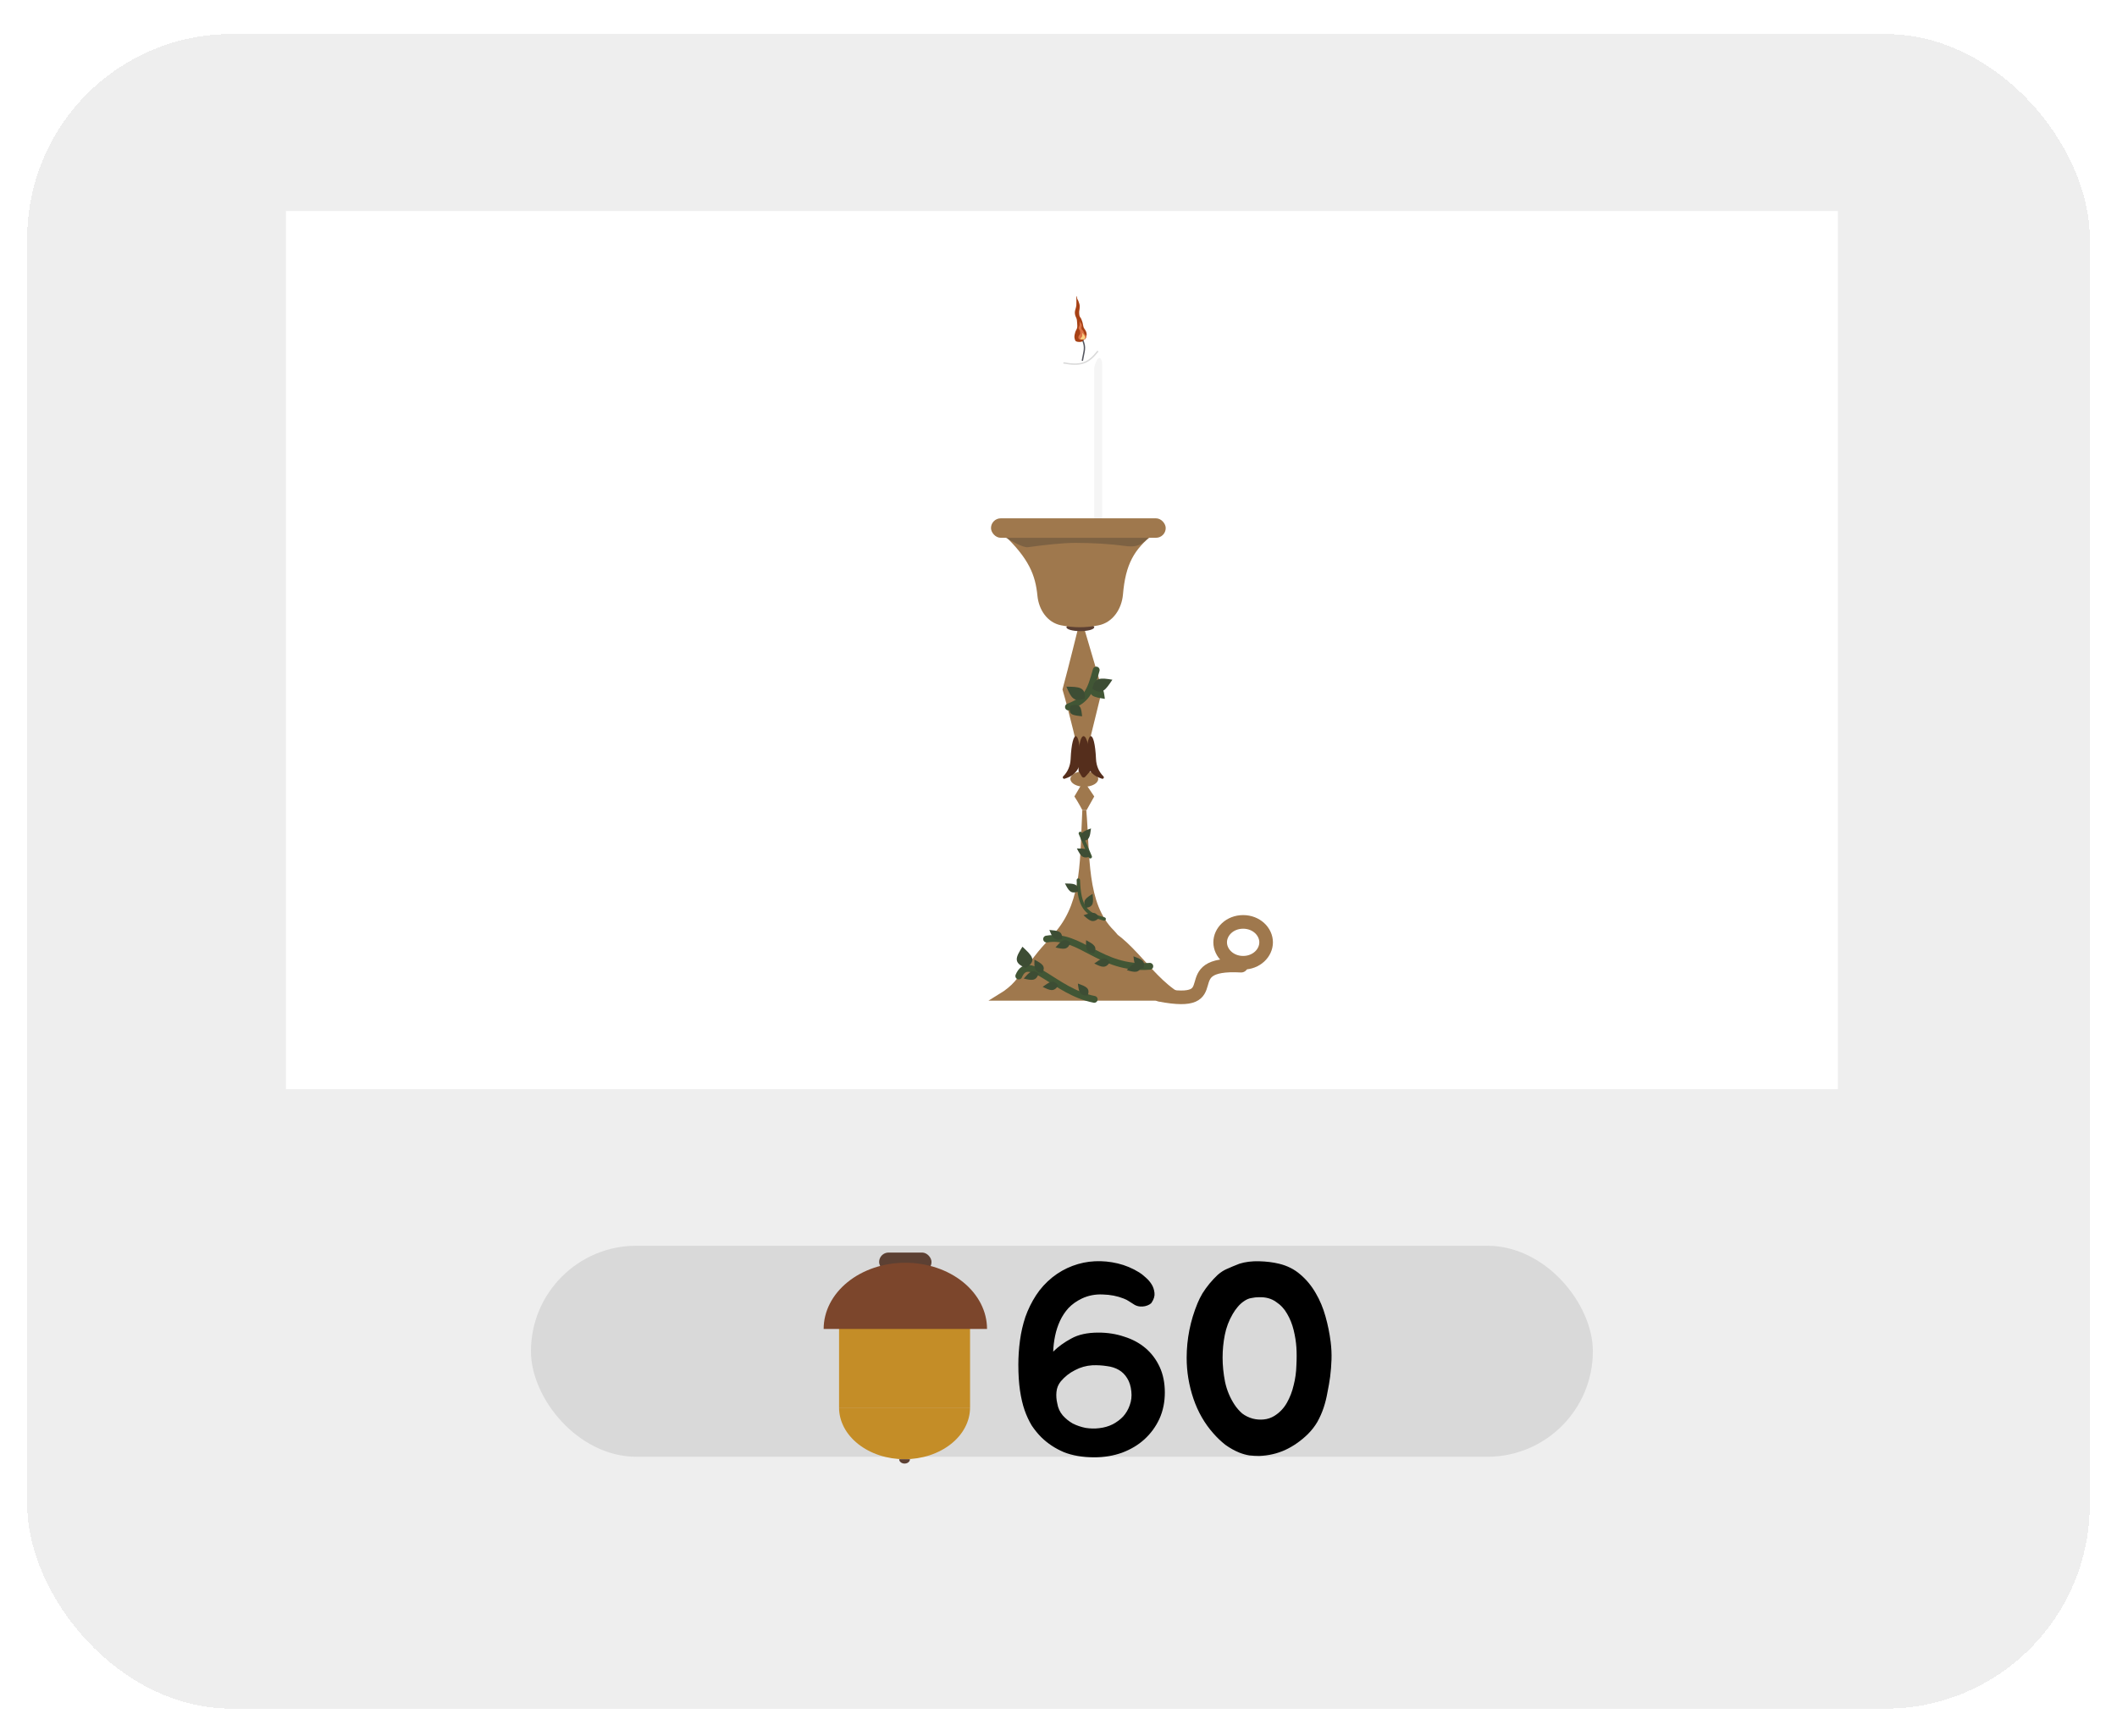 <svg width="311" height="255" viewBox="0 0 311 255" fill="none" xmlns="http://www.w3.org/2000/svg">
<g filter="url(#filter0_d_0_1)">
<rect x="4" width="303" height="246" rx="30" fill="#D9D9D9" fill-opacity="0.46" shape-rendering="crispEdges"/>
</g>
<rect x="42" y="31" width="228" height="129" fill="white"/>
<rect x="78" y="183" width="156" height="31" rx="15.5" fill="#D9D9D9"/>
<path d="M154.916 54.38C154.916 53.204 155.597 52.12 156.684 51.669C157.597 51.29 158.462 50.989 159.434 50.777C161.086 50.417 162.499 51.826 162.499 53.518V78.857C162.499 80.514 161.156 81.857 159.499 81.857H157.916C156.259 81.857 154.916 80.514 154.916 78.857V54.38Z" fill="white"/>
<path d="M160.75 54.146C160.75 53.862 160.901 53.423 161.013 53.162C161.435 52.171 161.917 52.561 161.917 53.638V80.553C161.917 80.825 161.729 81.061 161.464 81.122C161.099 81.206 160.75 80.928 160.75 80.553V54.146Z" fill="#D9D9D9" fill-opacity="0.25"/>
<path d="M156.22 53.308C158.86 53.788 159.88 53.365 161.298 51.572" stroke="#D9D9D9" stroke-width="0.2"/>
<path d="M159 49.857C159.576 51.095 159.23 51.585 159 53" stroke="#54565F" stroke-width="0.2"/>
<path d="M158.118 44.893C158.138 44.723 158.13 44.147 158.126 43.669C158.123 43.397 158.203 43.475 158.224 43.746C158.239 43.933 158.327 44.004 158.405 44.175C158.428 44.225 158.446 44.278 158.459 44.331C158.516 44.504 158.619 44.721 158.618 44.974C158.618 45.496 158.53 45.626 158.533 45.854C158.539 46.299 158.579 46.473 158.71 46.633C158.846 46.8 158.873 46.94 159.005 47.285C159.074 47.464 159.137 48.04 159.233 48.185C159.431 48.484 159.717 48.826 159.617 49.321C159.496 49.915 159.305 49.785 159.005 50.142C158.934 50.227 158.377 50.314 158.049 50.121C158.013 50.101 157.971 50.058 157.952 49.998C157.879 49.764 157.864 49.781 157.838 49.571C157.812 49.355 157.912 48.94 157.97 48.767C158.039 48.559 158.199 48.346 158.243 48.142C158.277 47.986 158.264 47.842 158.243 47.495C158.219 47.111 158.219 46.884 158.049 46.565C157.924 46.33 157.843 45.898 157.947 45.573C158.015 45.36 158.095 45.078 158.118 44.893Z" fill="#A74115"/>
<path d="M158.6 47.755C158.613 47.686 158.608 47.451 158.605 47.26C158.603 47.134 158.651 47.159 158.667 47.283C158.677 47.367 158.726 47.393 158.778 47.459C158.797 47.482 158.811 47.506 158.82 47.531C158.857 47.6 158.924 47.686 158.923 47.787C158.923 47.995 158.866 48.047 158.868 48.138C158.872 48.315 158.898 48.385 158.983 48.449C159.071 48.515 159.088 48.571 159.174 48.709C159.218 48.78 159.259 49.01 159.321 49.067C159.449 49.186 159.634 49.323 159.569 49.52C159.491 49.757 159.478 49.866 159.174 49.848C158.977 49.836 158.655 49.88 158.555 49.839C158.533 49.83 158.505 49.814 158.492 49.79C158.445 49.697 158.436 49.704 158.419 49.62C158.402 49.534 158.467 49.368 158.504 49.299C158.549 49.216 158.652 49.132 158.681 49.05C158.703 48.988 158.694 48.931 158.681 48.792C158.665 48.639 158.665 48.549 158.555 48.421C158.474 48.328 158.422 48.155 158.489 48.026C158.533 47.941 158.585 47.829 158.6 47.755Z" fill="#DD7447"/>
<path d="M158.709 49.857H159.292C159.425 49.648 159.463 49.527 159.292 49.286C159.095 49.087 159.001 48.715 159.001 49V49.286C159.001 49.571 158.72 49.579 158.709 49.857Z" fill="#FAD484"/>
<path d="M158.417 92.143H159.225C159.225 92.143 160.866 97.715 161.917 101.285C161.041 104.856 159.674 110.428 159.674 110.428H158.417C158.417 110.428 157.135 104.856 156.084 101.285C157.048 97.715 158.417 92.143 158.417 92.143Z" fill="#9F784D"/>
<path d="M159.001 115H159.404C159.404 115 160.225 116.219 160.751 117C160.313 117.781 159.629 119 159.629 119H159.001C159.001 119 158.36 117.781 157.834 117C158.316 116.219 159.001 115 159.001 115Z" fill="#9F784D"/>
<ellipse cx="158.708" cy="92.143" rx="2.042" ry="0.571" fill="#5C4033"/>
<path d="M147.334 78.428H169.501C166.573 80.698 165.348 82.924 164.971 87.32C164.787 89.467 163.468 91.463 161.352 91.868C159.441 92.235 157.771 92.237 155.865 91.855C153.847 91.45 152.606 89.568 152.405 87.519C152.111 84.512 151.194 82.071 147.334 78.428Z" fill="#9F784D"/>
<path d="M147.771 79H157.98H168.771C168.393 79.303 168.113 79.533 167.905 79.709C167.198 80.303 166.25 80.334 165.336 80.208C163.095 79.9 160.515 79.752 157.98 79.749C155.999 79.746 153.038 80.102 151.017 80.383C150.254 80.489 148.446 79.372 147.771 79Z" fill="#70593F" fill-opacity="0.7"/>
<rect x="145.584" y="76.143" width="25.667" height="2.857" rx="1.429" fill="#9F784D"/>
<ellipse cx="159.292" cy="114.429" rx="2.042" ry="1.143" fill="#9F784D"/>
<path d="M160.166 113.285C160.166 106.428 158.112 106.428 158.454 113.285L158.93 114.08C159.034 114.253 159.276 114.276 159.411 114.126L160.166 113.285Z" fill="#552E1C"/>
<path d="M161.012 111.524C160.806 106.894 159.637 107.119 159.584 111.584C159.57 112.79 160.365 113.846 161.499 114.256L161.88 114.393C162.093 114.47 162.261 114.203 162.099 114.044C161.424 113.382 161.054 112.47 161.012 111.524Z" fill="#552E1C"/>
<path d="M157.281 111.524C157.487 106.894 158.656 107.119 158.709 111.584C158.723 112.79 157.928 113.846 156.794 114.256L156.413 114.393C156.2 114.47 156.031 114.203 156.194 114.044C156.869 113.382 157.239 112.47 157.281 111.524Z" fill="#552E1C"/>
<path d="M159.503 136.072C161.994 136.072 163.999 137.569 165.988 139.585C166.986 140.597 167.93 141.684 168.942 142.764C169.941 143.829 170.984 144.862 172.119 145.685C172.495 145.958 172.911 146.229 173.366 146.5H146.991C148.024 145.871 148.841 145.207 149.469 144.47C150.257 143.546 151.008 142.539 151.75 141.572C152.497 140.598 153.238 139.66 154.025 138.837C155.599 137.194 157.303 136.072 159.503 136.072Z" fill="#9F784D" stroke="#9F784D"/>
<path d="M159.582 119H159C158.629 125.981 159 132.143 155.208 136.714C151.417 141.286 167.749 140.714 163.666 136.714C159.582 132.714 160.162 125.622 159.582 119Z" fill="#9F784D"/>
<path d="M182.625 135.428C184.575 135.428 186 136.854 186 138.428C186 140.003 184.575 141.428 182.625 141.428C180.675 141.428 179.25 140.003 179.25 138.428C179.25 136.854 180.675 135.428 182.625 135.428Z" stroke="#9F784D" stroke-width="2"/>
<path d="M170.375 146.144C180.875 148.139 172.125 141.286 182.333 141.857" stroke="#9F784D" stroke-width="2" stroke-linecap="round"/>
<path d="M162.208 135C159.46 134.278 158.544 133.165 158.416 129.285M160.166 125.857L158.708 122.428" stroke="#415635" stroke-width="0.5" stroke-linecap="round"/>
<path d="M153.749 137.949C158.708 137.092 161.624 142.521 168.916 141.949M149.666 143.378C151.148 139.855 154.916 145.664 160.749 146.807" stroke="#415635" stroke-linecap="round"/>
<path d="M156.959 103.857C159.592 102.83 160.153 101.727 161.042 98.428" stroke="#415635" stroke-linecap="round"/>
<path d="M162.309 102.663C162.122 101.167 162.005 100.344 160.319 100.713C159.749 102.292 160.699 102.407 162.309 102.663Z" fill="#415635"/>
<path d="M163.416 99.849C161.739 99.578 160.81 99.443 160.464 101.167C161.897 102.187 162.436 101.312 163.416 99.849Z" fill="#3D4D34"/>
<path d="M156.659 100.869C157.319 102.404 157.697 103.246 159.372 102.614C159.488 100.882 158.445 100.902 156.659 100.869Z" fill="#3D4D34"/>
<path d="M158.965 105.226C158.841 103.963 158.761 103.269 157.311 103.649C156.786 105.012 157.596 105.072 158.965 105.226Z" fill="#3D4D34"/>
<path d="M160.274 121.696C159.158 122.099 158.544 122.33 158.86 123.484C160.056 123.613 160.119 122.906 160.274 121.696Z" fill="#3D4D34"/>
<path d="M158.201 124.64C158.734 125.681 159.037 126.253 160.172 125.816C160.17 124.638 159.445 124.655 158.201 124.64Z" fill="#3D4D34"/>
<path d="M156.451 129.782C156.984 130.824 157.287 131.395 158.422 130.959C158.42 129.78 157.695 129.798 156.451 129.782Z" fill="#3D4D34"/>
<path d="M160.51 131.307C159.509 131.936 158.961 132.292 159.524 133.352C160.72 133.225 160.626 132.52 160.51 131.307Z" fill="#3D4D34"/>
<path d="M159.173 134.453C160.044 135.245 160.534 135.676 161.44 134.878C161.016 133.775 160.344 134.04 159.173 134.453Z" fill="#3D4D34"/>
<path d="M154.157 136.607C154.598 137.688 154.852 138.283 156.02 137.942C156.119 136.767 155.395 136.725 154.157 136.607Z" fill="#3D4D34"/>
<path d="M155.057 139.179C156.214 139.452 156.856 139.593 157.247 138.462C156.326 137.704 155.872 138.258 155.057 139.179Z" fill="#3D4D34"/>
<path d="M150.391 143.751C151.548 144.024 152.19 144.165 152.581 143.034C151.66 142.276 151.206 142.829 150.391 143.751Z" fill="#3D4D34"/>
<path d="M150.204 139.074C149.261 140.575 148.756 141.411 150.679 142.188C152.422 141.111 151.581 140.377 150.204 139.074Z" fill="#3D4D34"/>
<path d="M159.557 138.111C159.509 139.275 159.493 139.92 160.702 140.075C161.281 139.042 160.638 138.714 159.557 138.111Z" fill="#3D4D34"/>
<path d="M151.973 140.968C151.925 142.133 151.909 142.777 153.118 142.932C153.697 141.899 153.054 141.571 151.973 140.968Z" fill="#3D4D34"/>
<path d="M160.755 141.537C161.816 142.064 162.407 142.347 163.054 141.335C162.337 140.389 161.765 140.825 160.755 141.537Z" fill="#3D4D34"/>
<path d="M153.171 144.966C154.232 145.493 154.823 145.776 155.47 144.764C154.753 143.818 154.181 144.254 153.171 144.966Z" fill="#3D4D34"/>
<path d="M166.511 140.482C166.65 141.639 166.736 142.278 167.955 142.247C168.363 141.138 167.675 140.912 166.511 140.482Z" fill="#3D4D34"/>
<path d="M158.345 144.482C158.484 145.639 158.57 146.278 159.789 146.247C160.197 145.138 159.509 144.912 158.345 144.482Z" fill="#3D4D34"/>
<path d="M165.528 142.514C166.67 142.839 167.305 143.009 167.749 141.897C166.865 141.097 166.385 141.63 165.528 142.514Z" fill="#3D4D34"/>
<rect x="129.148" y="184" width="7.698" height="2.779" rx="1.39" fill="#5C4033"/>
<path d="M142.507 206.769C142.507 207.765 142.258 208.752 141.775 209.673C141.291 210.594 140.582 211.431 139.689 212.135C138.795 212.84 137.734 213.399 136.567 213.781C135.399 214.162 134.148 214.358 132.884 214.358C131.621 214.358 130.369 214.162 129.202 213.781C128.034 213.399 126.974 212.84 126.08 212.135C125.187 211.431 124.478 210.594 123.994 209.673C123.511 208.752 123.262 207.765 123.262 206.769L132.884 206.769H142.507Z" fill="#C48D27"/>
<path d="M133.679 214.359C133.679 214.443 133.658 214.526 133.618 214.604C133.579 214.682 133.52 214.753 133.447 214.812C133.373 214.872 133.286 214.919 133.189 214.951C133.093 214.983 132.99 215 132.886 215C132.782 215 132.679 214.983 132.583 214.951C132.487 214.919 132.399 214.872 132.326 214.812C132.252 214.753 132.194 214.682 132.154 214.604C132.114 214.526 132.094 214.443 132.094 214.359L132.886 214.359H133.679Z" fill="#5C4033"/>
<path d="M142.507 206.769H123.262V193.407H142.507V206.769Z" fill="#C48D27"/>
<path d="M145 195.224C145 193.947 144.69 192.682 144.087 191.502C143.483 190.321 142.6 189.249 141.485 188.346C140.371 187.442 139.048 186.726 137.592 186.237C136.136 185.748 134.576 185.497 133 185.497C131.424 185.497 129.864 185.748 128.408 186.237C126.952 186.726 125.629 187.442 124.515 188.346C123.4 189.249 122.517 190.321 121.913 191.502C121.31 192.682 121 193.947 121 195.224L133 195.224H145Z" fill="#7C462C"/>
<path d="M166.68 191.68C166.44 191.52 166.187 191.36 165.92 191.2C165.653 191.013 165.373 190.867 165.08 190.76C164.147 190.387 163.12 190.187 162 190.16C160.907 190.107 159.88 190.307 158.92 190.76C158.147 191.133 157.493 191.6 156.96 192.16C156.453 192.72 156.04 193.347 155.72 194.04C155.4 194.733 155.16 195.467 155 196.24C154.84 197.013 154.747 197.787 154.72 198.56C155.44 197.84 156.32 197.2 157.36 196.64C158.4 196.053 159.733 195.76 161.36 195.76C162.72 195.76 163.987 195.96 165.16 196.36C166.36 196.733 167.4 197.293 168.28 198.04C169.16 198.787 169.853 199.707 170.36 200.8C170.867 201.893 171.12 203.147 171.12 204.56C171.12 205.973 170.853 207.267 170.32 208.44C169.787 209.587 169.053 210.587 168.12 211.44C167.213 212.267 166.12 212.92 164.84 213.4C163.587 213.853 162.227 214.08 160.76 214.08C159.053 214.08 157.56 213.827 156.28 213.32C155.027 212.787 153.933 212.067 153 211.16C152.467 210.627 151.987 210.04 151.56 209.4C151.16 208.733 150.813 207.987 150.52 207.16C150.227 206.307 150 205.333 149.84 204.24C149.68 203.147 149.6 201.893 149.6 200.48C149.6 199.307 149.68 198.12 149.84 196.92C150 195.72 150.267 194.56 150.64 193.44C151.04 192.32 151.56 191.267 152.2 190.28C152.84 189.293 153.64 188.413 154.6 187.64C155.507 186.92 156.493 186.36 157.56 185.96C158.627 185.56 159.72 185.333 160.84 185.28C161.96 185.227 163.08 185.333 164.2 185.6C165.32 185.867 166.373 186.307 167.36 186.92C167.627 187.08 167.933 187.32 168.28 187.64C168.627 187.933 168.92 188.267 169.16 188.64C169.4 189.013 169.547 189.44 169.6 189.92C169.653 190.373 169.52 190.84 169.2 191.32C169.147 191.427 169.027 191.533 168.84 191.64C168.653 191.747 168.44 191.827 168.2 191.88C167.96 191.933 167.707 191.947 167.44 191.92C167.173 191.893 166.92 191.813 166.68 191.68ZM160.48 200.56C159.573 200.613 158.72 200.853 157.92 201.28C157.12 201.68 156.427 202.227 155.84 202.92C155.467 203.373 155.253 203.893 155.2 204.48C155.147 205.04 155.187 205.6 155.32 206.16C155.427 206.827 155.693 207.413 156.12 207.92C156.547 208.4 157.04 208.8 157.6 209.12C158.187 209.413 158.813 209.627 159.48 209.76C160.173 209.867 160.84 209.88 161.48 209.8C162.2 209.72 162.853 209.533 163.44 209.24C164.053 208.92 164.573 208.533 165 208.08C165.427 207.6 165.747 207.053 165.96 206.44C166.2 205.8 166.28 205.12 166.2 204.4C166.12 203.627 165.92 202.987 165.6 202.48C165.28 201.947 164.867 201.533 164.36 201.24C163.853 200.947 163.267 200.76 162.6 200.68C161.933 200.573 161.227 200.533 160.48 200.56ZM185.007 213.88C184.527 213.88 184.033 213.853 183.527 213.8C183.047 213.72 182.567 213.587 182.087 213.4C181.367 213.107 180.673 212.72 180.007 212.24C179.367 211.733 178.78 211.173 178.247 210.56C176.967 209.12 175.993 207.427 175.327 205.48C174.66 203.507 174.327 201.507 174.327 199.48C174.327 196.707 174.86 194.027 175.927 191.44C176.113 190.987 176.353 190.507 176.647 190C176.967 189.493 177.313 189.013 177.687 188.56C178.087 188.08 178.487 187.653 178.887 187.28C179.313 186.907 179.74 186.627 180.167 186.44C180.753 186.173 181.393 185.907 182.087 185.64C182.94 185.373 183.9 185.253 184.967 185.28C186.033 185.307 187.007 185.427 187.887 185.64C189.113 185.933 190.167 186.467 191.047 187.24C191.927 187.987 192.673 188.893 193.287 189.96C193.9 191 194.38 192.147 194.727 193.4C195.073 194.627 195.327 195.88 195.487 197.16C195.593 198.013 195.633 198.867 195.607 199.72C195.58 200.547 195.513 201.387 195.407 202.24C195.3 203.013 195.167 203.787 195.007 204.56C194.873 205.333 194.687 206.08 194.447 206.8C194.207 207.52 193.9 208.213 193.527 208.88C193.153 209.52 192.687 210.12 192.127 210.68C191.113 211.667 190.007 212.44 188.807 213C187.633 213.533 186.367 213.827 185.007 213.88ZM184.967 190.56C184.593 190.56 184.22 190.6 183.847 190.68C183.5 190.733 183.167 190.867 182.847 191.08C182.473 191.32 182.14 191.613 181.847 191.96C181.553 192.307 181.3 192.667 181.087 193.04C180.527 194 180.14 195.027 179.927 196.12C179.713 197.213 179.607 198.32 179.607 199.44C179.607 200.587 179.727 201.773 179.967 203C180.233 204.227 180.7 205.347 181.367 206.36C181.687 206.84 182.06 207.267 182.487 207.64C182.94 207.987 183.46 208.24 184.047 208.4C184.58 208.533 185.113 208.573 185.647 208.52C186.207 208.467 186.727 208.293 187.207 208C187.98 207.52 188.593 206.88 189.047 206.08C189.5 205.28 189.833 204.413 190.047 203.48C190.287 202.547 190.42 201.587 190.447 200.6C190.5 199.613 190.5 198.72 190.447 197.92C190.393 197.12 190.26 196.28 190.047 195.4C189.833 194.52 189.513 193.72 189.087 193C188.687 192.28 188.14 191.693 187.447 191.24C186.78 190.76 185.953 190.533 184.967 190.56Z" fill="black"/>
<defs>
<filter id="filter0_d_0_1" x="0" y="0" width="311" height="255" filterUnits="userSpaceOnUse" color-interpolation-filters="sRGB">
<feFlood flood-opacity="0" result="BackgroundImageFix"/>
<feColorMatrix in="SourceAlpha" type="matrix" values="0 0 0 0 0 0 0 0 0 0 0 0 0 0 0 0 0 0 127 0" result="hardAlpha"/>
<feOffset dy="5"/>
<feGaussianBlur stdDeviation="2"/>
<feComposite in2="hardAlpha" operator="out"/>
<feColorMatrix type="matrix" values="0 0 0 0 0 0 0 0 0 0 0 0 0 0 0 0 0 0 0.25 0"/>
<feBlend mode="normal" in2="BackgroundImageFix" result="effect1_dropShadow_0_1"/>
<feBlend mode="normal" in="SourceGraphic" in2="effect1_dropShadow_0_1" result="shape"/>
</filter>
</defs>
</svg>

